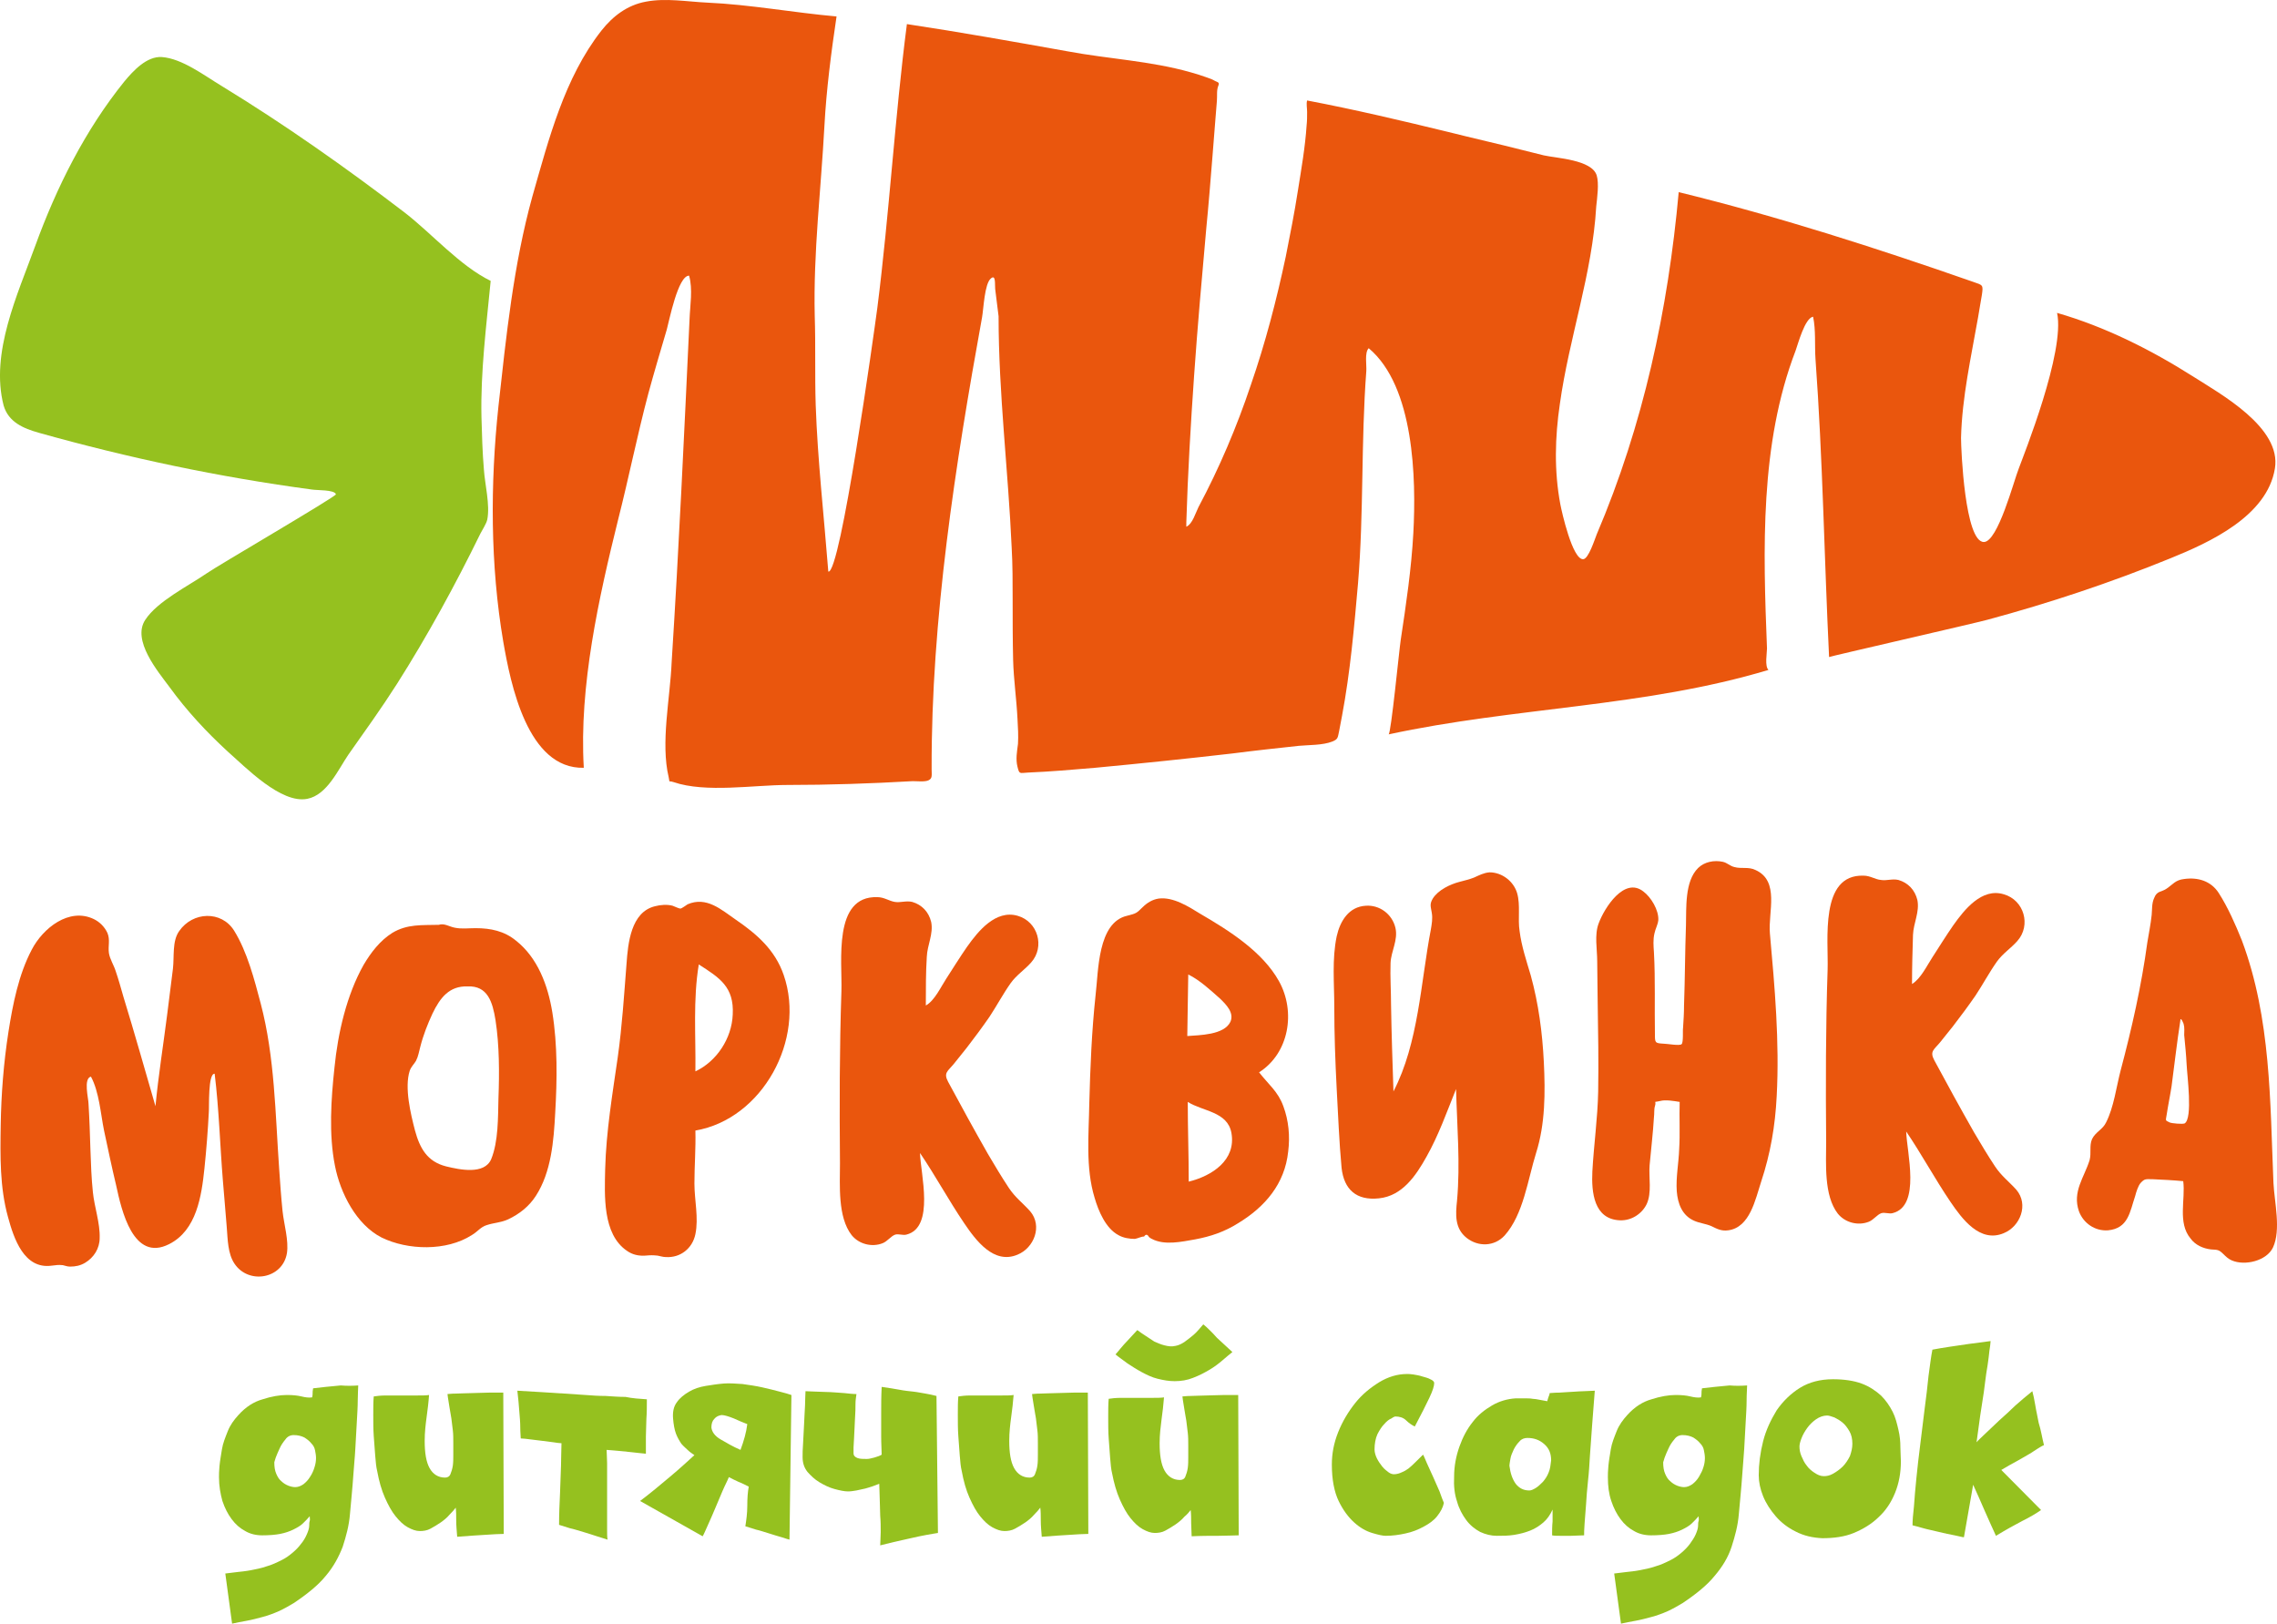 <svg width="115" height="82" viewBox="0 0 115 82" fill="none" xmlns="http://www.w3.org/2000/svg">
<path fill-rule="evenodd" clip-rule="evenodd" d="M84.832 55.651C84.538 55.603 84.121 55.53 83.852 55.603C83.435 55.699 83.68 55.554 83.582 55.868C83.533 56.013 83.558 56.254 83.533 56.422C83.484 57.242 83.386 58.038 83.313 58.857C83.264 59.46 83.435 60.231 83.166 60.81C82.921 61.316 82.382 61.654 81.818 61.63C80.495 61.581 80.373 60.207 80.422 59.171C80.495 57.821 80.691 56.471 80.716 55.121C80.74 53.626 80.716 52.131 80.691 50.637C80.691 49.938 80.667 49.239 80.667 48.539C80.667 47.937 80.52 47.214 80.74 46.635C81.034 45.839 82.039 44.272 82.994 45.02C83.386 45.309 83.778 45.96 83.754 46.466C83.729 46.707 83.607 46.9 83.558 47.141C83.484 47.455 83.509 47.768 83.533 48.105C83.607 49.48 83.558 50.854 83.582 52.228C83.582 52.662 83.582 52.686 84.023 52.71C84.195 52.71 84.832 52.83 84.93 52.734C85.028 52.638 84.979 52.035 85.003 51.914C85.028 51.529 85.052 51.167 85.052 50.781C85.101 49.431 85.101 48.081 85.15 46.731C85.175 45.864 85.077 44.513 85.763 43.838C86.081 43.525 86.571 43.429 87.012 43.525C87.233 43.573 87.38 43.742 87.6 43.79C87.943 43.887 88.311 43.766 88.654 43.935C89.903 44.489 89.291 46.08 89.389 47.141C89.634 49.865 89.879 52.614 89.732 55.362C89.658 56.856 89.413 58.279 88.948 59.677C88.654 60.569 88.384 61.991 87.282 62.136C86.939 62.184 86.718 62.063 86.424 61.919C86.13 61.798 85.836 61.774 85.567 61.654C84.954 61.389 84.734 60.786 84.685 60.159C84.636 59.46 84.783 58.737 84.807 58.038C84.856 57.242 84.807 56.447 84.832 55.651Z" fill="#EA560D"/>
<path fill-rule="evenodd" clip-rule="evenodd" d="M73.538 55C73.072 56.157 72.656 57.339 72.043 58.423C71.504 59.388 70.818 60.4 69.642 60.521C68.515 60.641 67.878 60.087 67.756 58.978C67.633 57.652 67.584 56.326 67.51 55C67.437 53.602 67.388 52.204 67.388 50.83C67.388 49.673 67.266 48.443 67.51 47.286C67.682 46.515 68.123 45.791 68.981 45.743C69.667 45.695 70.304 46.153 70.475 46.852C70.622 47.479 70.255 48.033 70.23 48.636C70.206 49.335 70.255 50.058 70.255 50.758C70.279 52.204 70.328 53.674 70.377 55.121C71.651 52.662 71.749 49.624 72.264 46.949C72.313 46.659 72.362 46.394 72.313 46.105C72.264 45.791 72.19 45.671 72.362 45.382C72.631 44.948 73.244 44.658 73.709 44.538C73.979 44.465 74.199 44.417 74.444 44.321C74.714 44.2 74.934 44.08 75.228 44.056C75.865 44.056 76.453 44.514 76.625 45.116C76.796 45.719 76.649 46.394 76.747 47.021C76.845 47.792 77.09 48.516 77.311 49.263C77.703 50.685 77.899 52.156 77.972 53.65C78.046 55.169 78.046 56.76 77.58 58.231C77.164 59.557 76.943 61.34 75.988 62.401C75.473 62.956 74.665 62.98 74.077 62.522C73.464 62.04 73.513 61.34 73.587 60.641C73.758 58.761 73.587 56.881 73.538 55Z" fill="#EA560D"/>
<path fill-rule="evenodd" clip-rule="evenodd" d="M96.567 49.696C97.008 49.431 97.326 48.756 97.596 48.346C97.939 47.816 98.282 47.261 98.65 46.731C99.213 45.935 100.095 44.827 101.198 45.164C102.227 45.453 102.594 46.731 101.884 47.526C101.565 47.888 101.149 48.153 100.855 48.563C100.463 49.118 100.144 49.72 99.776 50.275C99.409 50.805 99.017 51.335 98.625 51.842C98.404 52.107 98.209 52.372 97.988 52.637C97.669 53.023 97.449 53.095 97.694 53.553C98.356 54.783 99.017 55.988 99.703 57.194C100.046 57.772 100.389 58.351 100.757 58.905C101.075 59.387 101.467 59.676 101.835 60.086C102.472 60.834 102.031 61.943 101.198 62.28C99.997 62.786 99.091 61.557 98.502 60.689C97.719 59.532 97.057 58.302 96.273 57.145C96.297 58.182 97.032 60.906 95.587 61.268C95.415 61.316 95.195 61.219 95.023 61.268C94.803 61.34 94.631 61.605 94.386 61.702C93.847 61.919 93.186 61.75 92.818 61.292C92.108 60.376 92.23 58.76 92.23 57.676C92.206 54.783 92.206 51.89 92.304 48.973C92.353 47.478 91.887 44.151 94.117 44.224C94.46 44.224 94.705 44.417 94.999 44.441C95.293 44.489 95.562 44.368 95.881 44.441C96.371 44.585 96.714 44.947 96.837 45.453C96.959 46.056 96.641 46.61 96.616 47.213C96.591 48.009 96.567 48.852 96.567 49.696Z" fill="#EA560D"/>
<path fill-rule="evenodd" clip-rule="evenodd" d="M110.264 59.653C109.749 59.604 109.259 59.58 108.745 59.556C108.377 59.556 108.328 59.508 108.108 59.749C107.985 59.894 107.887 60.207 107.838 60.4C107.569 61.195 107.495 62.039 106.466 62.136C105.805 62.184 105.217 61.774 104.996 61.171C104.653 60.183 105.266 59.46 105.535 58.592C105.633 58.23 105.511 57.869 105.658 57.531C105.829 57.169 106.197 57.049 106.368 56.687C106.76 55.916 106.883 54.903 107.103 54.06C107.667 51.938 108.157 49.769 108.451 47.599C108.524 47.141 108.622 46.683 108.671 46.201C108.696 45.936 108.671 45.622 108.794 45.357C108.941 44.971 109.161 45.068 109.431 44.875C109.749 44.658 109.872 44.441 110.313 44.393C110.999 44.296 111.66 44.489 112.052 45.092C112.518 45.815 112.91 46.707 113.228 47.502C114.698 51.432 114.649 55.627 114.821 59.749C114.87 60.713 115.213 62.111 114.796 63.004C114.478 63.678 113.375 63.944 112.714 63.654C112.542 63.582 112.42 63.462 112.297 63.341C112.052 63.1 112.003 63.124 111.66 63.1C111.268 63.052 110.876 62.883 110.631 62.545C109.97 61.75 110.386 60.569 110.264 59.653ZM110.117 51.553C109.945 52.661 109.823 53.746 109.676 54.855C109.602 55.337 109.504 55.795 109.431 56.278C109.382 56.615 109.333 56.567 109.578 56.687C109.676 56.736 110.239 56.784 110.337 56.736C110.754 56.47 110.46 54.325 110.435 53.746C110.411 53.264 110.362 52.782 110.313 52.276C110.313 52.131 110.337 51.89 110.288 51.745C110.313 51.745 110.117 51.287 110.117 51.553Z" fill="#EA560D"/>
<path fill-rule="evenodd" clip-rule="evenodd" d="M46.759 50.781C47.2 50.54 47.519 49.841 47.788 49.431C48.131 48.901 48.474 48.346 48.842 47.816C49.405 47.02 50.287 45.936 51.39 46.249C52.419 46.538 52.786 47.816 52.076 48.611C51.758 48.973 51.341 49.238 51.047 49.648C50.655 50.203 50.336 50.805 49.969 51.36C49.601 51.89 49.209 52.42 48.817 52.927C48.597 53.192 48.401 53.457 48.18 53.722C47.862 54.108 47.641 54.18 47.886 54.638C48.548 55.868 49.209 57.073 49.895 58.278C50.238 58.857 50.581 59.436 50.949 59.99C51.267 60.472 51.659 60.761 52.027 61.171C52.664 61.919 52.223 63.028 51.39 63.365C50.189 63.871 49.283 62.642 48.695 61.774C47.911 60.617 47.249 59.387 46.465 58.23C46.49 59.267 47.225 61.991 45.779 62.352C45.608 62.401 45.387 62.304 45.216 62.352C44.995 62.425 44.824 62.69 44.579 62.786C44.04 63.003 43.378 62.835 43.011 62.377C42.3 61.461 42.423 59.845 42.423 58.761C42.398 55.868 42.398 52.975 42.496 50.058C42.545 48.563 42.055 45.236 44.309 45.309C44.652 45.309 44.897 45.502 45.191 45.55C45.485 45.598 45.755 45.477 46.073 45.55C46.563 45.694 46.906 46.056 47.029 46.562C47.151 47.165 46.833 47.719 46.808 48.322C46.759 49.094 46.759 49.937 46.759 50.781Z" fill="#EA560D"/>
<path fill-rule="evenodd" clip-rule="evenodd" d="M35.121 57.097C35.145 57.989 35.072 58.881 35.072 59.773C35.072 60.617 35.292 61.509 35.121 62.328C34.974 63.052 34.361 63.534 33.626 63.486C33.479 63.486 33.357 63.437 33.21 63.413C32.965 63.389 32.867 63.389 32.597 63.413C32.254 63.437 31.936 63.365 31.666 63.172C30.417 62.328 30.539 60.352 30.564 59.05C30.613 57.145 30.931 55.265 31.201 53.385C31.421 51.818 31.519 50.251 31.642 48.684C31.715 47.647 31.862 46.056 33.087 45.767C33.357 45.694 33.7 45.67 33.969 45.743C34.043 45.767 34.288 45.887 34.361 45.887C34.435 45.887 34.68 45.694 34.729 45.67C35.684 45.261 36.419 45.935 37.154 46.442C38.208 47.165 39.139 47.961 39.58 49.238C40.707 52.493 38.502 56.519 35.121 57.097ZM37.007 51.239C37.081 49.841 36.346 49.383 35.292 48.708C34.998 50.492 35.145 52.324 35.121 54.108C36.199 53.602 36.958 52.444 37.007 51.239Z" fill="#EA560D"/>
<path fill-rule="evenodd" clip-rule="evenodd" d="M63.59 54.156C64.055 54.759 64.546 55.12 64.815 55.868C65.085 56.591 65.158 57.386 65.06 58.158C64.888 59.797 63.884 60.954 62.536 61.774C61.85 62.208 61.14 62.449 60.356 62.594C59.67 62.714 58.812 62.907 58.175 62.569C58.126 62.545 58.077 62.521 58.028 62.473C57.955 62.328 57.857 62.328 57.783 62.449C57.636 62.449 57.465 62.545 57.318 62.569C57.048 62.569 56.73 62.521 56.485 62.377C55.848 62.039 55.48 61.171 55.284 60.496C54.819 58.978 54.99 57.29 55.015 55.723C55.064 53.891 55.137 52.083 55.333 50.251C55.48 49.045 55.431 46.587 56.926 46.249C57.391 46.129 57.391 46.128 57.71 45.815C57.93 45.598 58.2 45.429 58.518 45.381C59.253 45.285 60.037 45.791 60.625 46.153C62.071 46.996 63.761 48.057 64.594 49.552C65.452 51.094 65.109 53.192 63.59 54.156ZM59.964 52.324C60.576 52.276 61.826 52.276 62.144 51.601C62.34 51.143 61.924 50.733 61.63 50.444C61.14 50.01 60.601 49.504 60.013 49.214C59.988 50.251 59.988 51.287 59.964 52.324ZM60.037 59.677C61.213 59.387 62.438 58.592 62.193 57.218C61.997 56.133 60.748 56.133 59.988 55.651C59.988 56.977 60.037 58.327 60.037 59.677Z" fill="#EA560D"/>
<path fill-rule="evenodd" clip-rule="evenodd" d="M10.841 54.228C10.498 54.204 10.571 55.916 10.547 56.157C10.498 57.097 10.424 58.062 10.326 59.002C10.179 60.4 9.934 62.136 8.538 62.835C6.725 63.751 6.137 61.123 5.867 59.87C5.647 58.953 5.451 58.013 5.255 57.097C5.083 56.254 5.01 55.145 4.593 54.373C4.201 54.47 4.471 55.482 4.471 55.747C4.52 56.543 4.544 57.314 4.569 58.11C4.593 58.809 4.618 59.508 4.691 60.207C4.765 60.954 5.059 61.774 5.034 62.521C5.034 63.052 4.74 63.51 4.299 63.775C4.054 63.92 3.809 63.968 3.54 63.968C3.393 63.968 3.295 63.92 3.172 63.895C2.903 63.871 2.878 63.895 2.609 63.92C1.212 64.112 0.697 62.545 0.403 61.461C-0.013 59.966 0.011 58.375 0.036 56.832C0.06 55.265 0.183 53.674 0.428 52.107C0.648 50.709 0.942 49.214 1.604 47.961C2.167 46.876 3.491 45.815 4.74 46.418C5.034 46.562 5.279 46.803 5.426 47.117C5.573 47.478 5.451 47.768 5.5 48.129C5.549 48.443 5.745 48.732 5.843 49.045C5.99 49.479 6.112 49.913 6.235 50.347C6.798 52.179 7.313 54.012 7.852 55.868C7.999 54.325 8.244 52.806 8.44 51.263C8.538 50.492 8.636 49.696 8.734 48.925C8.807 48.322 8.685 47.527 9.052 47.02C9.738 46.032 11.184 45.984 11.821 46.996C12.482 48.057 12.85 49.479 13.168 50.685C13.879 53.385 13.903 56.254 14.099 59.026C14.148 59.749 14.197 60.448 14.271 61.171C14.344 61.846 14.589 62.642 14.491 63.293C14.271 64.595 12.556 64.884 11.845 63.823C11.502 63.317 11.502 62.594 11.453 61.991C11.38 61.196 11.331 60.4 11.257 59.629C11.11 57.821 11.061 56.013 10.841 54.228Z" fill="#EA560D"/>
<path fill-rule="evenodd" clip-rule="evenodd" d="M22.161 46.707C22.43 46.611 22.7 46.804 22.969 46.852C23.312 46.924 23.655 46.876 24.023 46.876C24.782 46.876 25.468 47.021 26.056 47.503C27.159 48.371 27.673 49.769 27.894 51.119C28.163 52.782 28.139 54.518 28.041 56.206C27.967 57.604 27.845 59.195 27.061 60.4C26.718 60.931 26.228 61.316 25.664 61.581C25.297 61.75 24.954 61.75 24.586 61.871C24.268 61.967 24.121 62.208 23.827 62.377C22.553 63.197 20.593 63.148 19.27 62.498C17.995 61.847 17.187 60.255 16.918 58.881C16.599 57.29 16.721 55.506 16.893 53.915C17.064 52.18 17.506 50.251 18.363 48.732C18.731 48.105 19.196 47.503 19.809 47.117C20.568 46.659 21.303 46.731 22.161 46.707ZM21.842 51.191C21.597 51.722 21.377 52.276 21.23 52.855C21.156 53.12 21.132 53.337 21.009 53.578C20.911 53.747 20.764 53.867 20.691 54.084C20.421 54.928 20.74 56.254 20.96 57.097C21.205 57.989 21.573 58.664 22.528 58.906C23.214 59.074 24.464 59.34 24.807 58.544C25.174 57.652 25.15 56.422 25.174 55.482C25.223 54.181 25.223 52.806 25.027 51.529C24.88 50.613 24.635 49.769 23.606 49.817C22.7 49.793 22.234 50.372 21.842 51.191Z" fill="#EA560D"/>
<path fill-rule="evenodd" clip-rule="evenodd" d="M24.782 14.187C24.561 16.477 24.267 18.767 24.316 21.057C24.341 21.949 24.365 22.841 24.439 23.709C24.488 24.457 24.757 25.493 24.61 26.241C24.561 26.457 24.365 26.747 24.267 26.94C22.993 29.543 21.597 32.099 20.053 34.533C19.269 35.763 18.436 36.92 17.603 38.101C17.089 38.849 16.525 40.15 15.521 40.343C14.198 40.608 12.409 38.752 11.503 37.957C10.425 36.968 9.42 35.883 8.563 34.702C7.974 33.907 6.651 32.34 7.337 31.303C7.95 30.363 9.518 29.591 10.425 28.965C10.89 28.627 17.015 25.059 16.966 24.963C16.893 24.722 15.986 24.77 15.741 24.722C11.062 24.095 6.504 23.131 1.947 21.853C1.188 21.636 0.428 21.323 0.183 20.479C-0.503 17.827 0.894 14.862 1.776 12.427C2.854 9.462 4.299 6.569 6.284 4.11C6.725 3.58 7.411 2.832 8.171 2.881C9.2 2.953 10.326 3.821 11.209 4.351C14.369 6.28 17.481 8.474 20.445 10.74C21.842 11.824 23.214 13.415 24.782 14.187Z" fill="#95C11F"/>
<path fill-rule="evenodd" clip-rule="evenodd" d="M45.803 1.217C48.522 1.627 51.217 2.109 53.912 2.591C55.97 2.977 58.102 3.073 60.136 3.652C60.405 3.724 60.699 3.821 60.968 3.917C61.115 3.965 61.238 4.013 61.361 4.086C61.508 4.158 61.605 4.158 61.532 4.327C61.434 4.568 61.483 4.833 61.459 5.098C61.434 5.412 61.41 5.725 61.385 6.014C61.336 6.641 61.287 7.244 61.238 7.871C61.14 9.1 61.042 10.33 60.919 11.583C60.699 14.042 60.478 16.525 60.307 18.984C60.136 21.443 59.989 23.926 59.915 26.385C59.915 26.409 59.915 26.602 59.915 26.602C60.233 26.457 60.38 25.903 60.528 25.613C61.581 23.637 62.463 21.564 63.173 19.442C63.908 17.321 64.472 15.151 64.938 12.957C65.158 11.848 65.379 10.739 65.55 9.63C65.722 8.546 65.918 7.437 65.991 6.328C66.016 6.111 66.016 5.87 66.016 5.653C66.016 5.46 65.967 5.243 66.016 5.074C68.417 5.532 70.769 6.087 73.145 6.665C73.439 6.738 73.733 6.81 74.027 6.882C75.35 7.196 76.649 7.509 77.972 7.847C78.609 7.991 80.397 8.063 80.642 8.859C80.765 9.269 80.667 9.968 80.618 10.426C80.422 13.825 79.246 17.055 78.78 20.406C78.535 22.07 78.486 23.781 78.805 25.469C78.878 25.855 79.417 28.265 79.956 28.241C80.226 28.241 80.544 27.229 80.642 26.988C82.994 21.467 84.244 15.657 84.783 9.703C89.805 10.932 94.754 12.523 99.655 14.235C100.145 14.404 100.169 14.38 100.096 14.886C100.022 15.271 99.973 15.657 99.9 16.043C99.557 17.996 99.091 20.069 99.042 22.118C99.042 22.721 99.238 27.373 100.194 27.373C100.904 27.373 101.713 24.264 101.958 23.661C102.203 22.986 104.31 17.755 103.893 15.802C106.319 16.501 108.622 17.658 110.753 19.008C112.15 19.9 115.237 21.588 114.894 23.661C114.502 26.072 111.586 27.398 109.626 28.193C106.613 29.422 103.501 30.459 100.365 31.303C99.753 31.472 92.378 33.159 92.378 33.183C92.133 28.169 92.059 23.155 91.692 18.14C91.643 17.441 91.716 16.67 91.57 15.995C91.153 16.067 90.81 17.369 90.688 17.706C88.874 22.431 89.046 27.759 89.242 32.749C89.242 32.99 89.12 33.641 89.316 33.834C83.068 35.714 76.477 35.714 70.132 37.089C70.254 37.064 70.671 32.773 70.744 32.315C71.014 30.531 71.283 28.723 71.381 26.915C71.528 24.191 71.43 19.514 69.127 17.586C68.907 17.803 69.029 18.454 69.005 18.743C68.735 22.311 68.882 25.903 68.588 29.447C68.392 31.689 68.196 33.931 67.78 36.148C67.731 36.413 67.682 36.655 67.633 36.92C67.559 37.257 67.584 37.33 67.29 37.45C66.8 37.643 66.114 37.619 65.599 37.667C64.472 37.788 63.37 37.908 62.242 38.053C59.94 38.318 57.612 38.559 55.309 38.776C54.182 38.873 53.055 38.969 51.928 39.017C51.487 39.041 51.487 39.114 51.389 38.728C51.291 38.342 51.364 37.956 51.413 37.571C51.438 37.161 51.413 36.727 51.389 36.317C51.34 35.305 51.193 34.316 51.168 33.328C51.144 32.315 51.144 31.303 51.144 30.29C51.144 29.422 51.144 28.53 51.095 27.663C50.923 23.781 50.433 19.876 50.433 15.971C50.384 15.513 50.311 15.055 50.262 14.597C50.237 14.404 50.311 13.825 50.041 14.066C49.723 14.331 49.674 15.609 49.6 16.019C48.253 23.444 47.028 31.279 47.052 38.848C47.052 39.138 47.101 39.306 46.905 39.403C46.734 39.499 46.293 39.451 46.097 39.451C43.99 39.572 41.858 39.644 39.751 39.644C38.085 39.644 35.635 40.054 34.018 39.499C33.724 39.403 33.846 39.572 33.773 39.258C33.356 37.523 33.846 35.256 33.92 33.472C34.288 27.687 34.557 21.877 34.827 16.091C34.851 15.44 34.998 14.597 34.802 13.921C34.239 13.921 33.797 16.212 33.675 16.646C33.356 17.73 33.038 18.791 32.744 19.876C32.181 21.997 31.764 24.095 31.225 26.216C30.245 30.17 29.24 34.654 29.485 38.776C26.643 38.848 25.786 34.533 25.418 32.412C24.757 28.53 24.757 24.432 25.173 20.527C25.565 16.983 25.933 13.367 26.888 9.92C27.721 7.003 28.505 3.941 30.367 1.555C30.956 0.807 31.691 0.253 32.621 0.084C33.626 -0.109 34.704 0.084 35.709 0.132C37.889 0.229 40.07 0.638 42.25 0.831C41.981 2.639 41.736 4.52 41.638 6.352C41.466 9.558 41.074 12.74 41.148 15.947C41.197 17.441 41.148 18.936 41.197 20.455C41.295 23.251 41.613 26.047 41.834 28.868C42.446 29.013 44.137 16.838 44.308 15.561C44.921 10.739 45.19 5.942 45.803 1.217Z" fill="#EA560D"/>
<path d="M18.092 69.97C18.092 70.139 18.068 70.38 18.068 70.718C18.068 71.055 18.043 71.417 18.019 71.851C17.994 72.26 17.97 72.718 17.945 73.177C17.921 73.635 17.872 74.068 17.847 74.478C17.798 75.201 17.725 75.876 17.676 76.455C17.627 77.058 17.48 77.588 17.308 78.118C17.112 78.625 16.843 79.131 16.451 79.589C16.083 80.047 15.52 80.505 14.834 80.963C14.589 81.108 14.344 81.252 14.074 81.373C13.805 81.493 13.535 81.59 13.266 81.662C12.996 81.734 12.727 81.807 12.457 81.855C12.188 81.903 11.943 81.951 11.722 82L11.379 79.468C11.551 79.444 11.747 79.42 11.967 79.396C12.188 79.372 12.433 79.348 12.678 79.3C12.923 79.251 13.192 79.203 13.462 79.107C13.731 79.034 13.976 78.914 14.221 78.793C14.417 78.697 14.589 78.576 14.76 78.432C14.932 78.287 15.079 78.142 15.201 77.974C15.324 77.829 15.422 77.66 15.495 77.492C15.569 77.323 15.618 77.178 15.618 77.034C15.618 76.961 15.618 76.889 15.642 76.817C15.667 76.744 15.642 76.672 15.642 76.576C15.544 76.696 15.422 76.817 15.299 76.937C15.177 77.058 15.005 77.154 14.809 77.251C14.613 77.347 14.393 77.419 14.148 77.468C13.903 77.516 13.584 77.54 13.241 77.54C12.923 77.54 12.629 77.468 12.384 77.323C12.114 77.178 11.894 76.985 11.698 76.72C11.502 76.455 11.355 76.166 11.232 75.804C11.134 75.442 11.06 75.057 11.06 74.599C11.06 74.478 11.06 74.309 11.085 74.044C11.11 73.779 11.159 73.514 11.208 73.201C11.257 72.887 11.379 72.598 11.502 72.284C11.624 71.971 11.82 71.706 12.041 71.465C12.408 71.055 12.825 70.79 13.266 70.669C13.707 70.525 14.123 70.452 14.491 70.452C14.785 70.452 15.03 70.477 15.226 70.525C15.422 70.573 15.593 70.597 15.765 70.573C15.789 70.477 15.789 70.404 15.789 70.356C15.789 70.308 15.789 70.235 15.814 70.115C15.985 70.091 16.206 70.067 16.451 70.043C16.72 70.018 16.965 69.994 17.21 69.97C17.504 69.994 17.774 69.994 18.092 69.97ZM15.961 73.635C15.961 73.514 15.936 73.369 15.912 73.249C15.887 73.104 15.814 72.984 15.716 72.887C15.618 72.767 15.52 72.694 15.373 72.598C15.226 72.526 15.054 72.477 14.834 72.477C14.662 72.477 14.515 72.55 14.417 72.694C14.295 72.839 14.197 72.984 14.123 73.152C14.05 73.321 13.976 73.466 13.927 73.61C13.878 73.755 13.854 73.852 13.854 73.852C13.854 74.068 13.878 74.261 13.952 74.43C14.025 74.599 14.099 74.719 14.221 74.816C14.319 74.912 14.442 74.984 14.564 75.033C14.687 75.081 14.809 75.105 14.907 75.105C15.054 75.105 15.177 75.057 15.324 74.96C15.446 74.864 15.569 74.743 15.667 74.575C15.765 74.43 15.838 74.261 15.887 74.093C15.936 73.948 15.961 73.779 15.961 73.635Z" fill="#95C11F"/>
<path d="M25.442 77.468C25.197 77.468 24.879 77.492 24.487 77.516C24.095 77.541 23.654 77.565 23.09 77.613C23.066 77.299 23.041 77.034 23.041 76.793C23.041 76.552 23.041 76.335 23.017 76.142C22.943 76.239 22.845 76.359 22.698 76.504C22.576 76.649 22.429 76.769 22.257 76.89C22.086 77.01 21.914 77.107 21.743 77.203C21.571 77.299 21.375 77.324 21.204 77.324C21.008 77.324 20.812 77.251 20.591 77.131C20.371 77.01 20.175 76.817 19.979 76.576C19.783 76.335 19.611 76.022 19.44 75.636C19.268 75.25 19.146 74.817 19.048 74.286C18.999 74.093 18.974 73.828 18.95 73.515C18.925 73.201 18.901 72.864 18.876 72.526C18.852 72.189 18.852 71.827 18.852 71.466C18.852 71.104 18.852 70.791 18.876 70.525C19.023 70.501 19.244 70.477 19.489 70.477C19.758 70.477 20.003 70.477 20.273 70.477H21.057C21.302 70.477 21.522 70.477 21.669 70.453C21.645 70.815 21.596 71.2 21.547 71.562C21.498 71.924 21.449 72.333 21.449 72.767C21.449 73.37 21.522 73.828 21.694 74.141C21.865 74.455 22.135 74.624 22.478 74.624C22.6 74.624 22.698 74.575 22.747 74.455C22.796 74.334 22.845 74.19 22.87 74.021C22.894 73.852 22.894 73.659 22.894 73.466V72.888C22.894 72.647 22.894 72.43 22.87 72.237C22.845 72.044 22.821 71.827 22.796 71.634C22.772 71.441 22.723 71.249 22.698 71.056C22.674 70.863 22.625 70.646 22.6 70.405C22.649 70.405 22.796 70.381 23.017 70.381C23.237 70.381 23.507 70.357 23.801 70.357C24.095 70.357 24.389 70.332 24.707 70.332C25.001 70.332 25.246 70.332 25.418 70.332L25.442 77.468Z" fill="#95C11F"/>
<path d="M32.67 70.67C32.67 71.007 32.67 71.345 32.646 71.658C32.646 71.947 32.621 72.237 32.621 72.55C32.621 72.864 32.621 73.153 32.621 73.418C32.45 73.394 32.303 73.394 32.156 73.37C32.009 73.346 31.862 73.346 31.715 73.322C31.568 73.297 31.396 73.297 31.225 73.273C31.053 73.249 30.858 73.249 30.637 73.225C30.637 73.418 30.662 73.635 30.662 73.9V74.744C30.662 75.033 30.662 75.323 30.662 75.636C30.662 75.949 30.662 76.239 30.662 76.504C30.662 76.793 30.662 77.034 30.662 77.251C30.662 77.468 30.662 77.637 30.686 77.757C30.539 77.709 30.367 77.661 30.147 77.588C29.927 77.516 29.706 77.444 29.461 77.372C29.216 77.299 28.995 77.227 28.775 77.179C28.554 77.106 28.383 77.058 28.236 77.01C28.236 76.456 28.26 75.925 28.285 75.395C28.309 74.937 28.309 74.503 28.334 74.021C28.334 73.563 28.358 73.177 28.358 72.888C28.26 72.888 28.113 72.864 27.942 72.839C27.77 72.815 27.574 72.791 27.378 72.767C27.182 72.743 26.986 72.719 26.79 72.695C26.594 72.671 26.423 72.647 26.3 72.647C26.3 72.526 26.276 72.357 26.276 72.092C26.276 71.827 26.251 71.562 26.227 71.272C26.202 70.959 26.178 70.622 26.129 70.236C26.545 70.26 26.962 70.284 27.354 70.308C27.697 70.332 28.064 70.356 28.481 70.38C28.898 70.405 29.241 70.429 29.584 70.453C29.902 70.477 30.221 70.501 30.588 70.501C30.956 70.525 31.274 70.549 31.593 70.549C31.936 70.622 32.303 70.646 32.67 70.67Z" fill="#95C11F"/>
<path d="M39.873 77.757C39.8 77.733 39.677 77.709 39.481 77.637C39.285 77.588 39.089 77.516 38.844 77.444C38.599 77.372 38.403 77.299 38.183 77.251C37.962 77.179 37.791 77.13 37.644 77.082C37.693 76.769 37.742 76.431 37.742 76.046C37.742 75.66 37.766 75.347 37.815 75.081C37.668 75.009 37.497 74.913 37.301 74.84C37.105 74.744 36.933 74.672 36.811 74.599C36.737 74.792 36.615 75.009 36.492 75.298C36.37 75.588 36.247 75.877 36.125 76.166C36.002 76.456 35.88 76.745 35.757 77.01C35.635 77.275 35.561 77.468 35.488 77.588L32.327 75.805C32.842 75.419 33.332 75.009 33.846 74.575C34.336 74.165 34.753 73.78 35.071 73.49C34.973 73.418 34.851 73.346 34.753 73.249C34.655 73.153 34.532 73.056 34.41 72.912C34.312 72.767 34.214 72.598 34.14 72.406C34.067 72.213 34.018 71.948 33.993 71.634C33.969 71.321 34.018 71.031 34.189 70.814C34.336 70.597 34.557 70.429 34.802 70.284C35.047 70.139 35.341 70.043 35.635 69.995C35.929 69.947 36.247 69.898 36.541 69.874C36.835 69.85 37.129 69.874 37.497 69.898C37.84 69.947 38.183 69.995 38.501 70.067C38.82 70.139 39.114 70.212 39.383 70.284C39.653 70.356 39.849 70.405 39.971 70.453L39.873 77.757ZM37.742 71.923C37.546 71.851 37.325 71.755 37.056 71.634C36.811 71.538 36.59 71.465 36.443 71.465C36.296 71.489 36.174 71.538 36.076 71.658C35.978 71.755 35.929 71.899 35.929 72.092C35.953 72.309 36.1 72.526 36.394 72.695C36.688 72.864 37.007 73.056 37.399 73.225C37.57 72.767 37.693 72.333 37.742 71.923Z" fill="#95C11F"/>
<path d="M47.371 77.42C47.248 77.444 47.052 77.468 46.807 77.516C46.562 77.564 46.293 77.613 45.999 77.685C45.705 77.757 45.435 77.805 45.141 77.878C44.872 77.95 44.627 77.998 44.455 78.047C44.455 77.854 44.48 77.637 44.48 77.372C44.48 77.106 44.48 76.841 44.455 76.552C44.455 76.263 44.431 75.973 44.431 75.708C44.431 75.419 44.406 75.178 44.406 74.937C44.333 74.961 44.21 75.009 44.088 75.057C43.965 75.106 43.843 75.13 43.696 75.178C43.549 75.202 43.402 75.25 43.255 75.274C43.108 75.298 42.961 75.322 42.838 75.322C42.642 75.322 42.422 75.274 42.152 75.202C41.883 75.13 41.638 75.009 41.393 74.864C41.148 74.72 40.952 74.527 40.78 74.334C40.609 74.117 40.535 73.876 40.535 73.587C40.535 73.418 40.535 73.201 40.56 72.888C40.584 72.574 40.584 72.285 40.609 71.947C40.633 71.61 40.633 71.296 40.658 70.983C40.658 70.67 40.682 70.429 40.682 70.26C40.854 70.26 41.05 70.284 41.27 70.284C41.491 70.284 41.711 70.308 41.956 70.308C42.201 70.332 42.422 70.332 42.642 70.356C42.863 70.38 43.083 70.405 43.255 70.405C43.23 70.573 43.206 70.742 43.206 70.911C43.206 71.08 43.206 71.321 43.181 71.658C43.181 71.827 43.157 71.996 43.157 72.164C43.157 72.333 43.132 72.502 43.132 72.671C43.132 72.815 43.108 72.96 43.108 73.105C43.108 73.225 43.108 73.322 43.108 73.394C43.108 73.514 43.181 73.587 43.304 73.635C43.426 73.683 43.598 73.683 43.769 73.683C43.867 73.683 43.99 73.659 44.161 73.611C44.333 73.563 44.455 73.514 44.529 73.466C44.529 73.249 44.504 72.936 44.504 72.55V71.417C44.504 70.983 44.504 70.525 44.529 70.043C44.872 70.091 45.166 70.139 45.435 70.188C45.68 70.236 45.925 70.26 46.146 70.284C46.366 70.308 46.562 70.356 46.734 70.38C46.905 70.405 47.101 70.453 47.297 70.501L47.371 77.42Z" fill="#95C11F"/>
<path d="M54.966 77.468C54.721 77.468 54.402 77.492 54.01 77.516C53.618 77.541 53.177 77.565 52.614 77.613C52.589 77.299 52.565 77.034 52.565 76.793C52.565 76.552 52.565 76.335 52.54 76.142C52.467 76.239 52.369 76.359 52.222 76.504C52.099 76.649 51.952 76.769 51.781 76.89C51.609 77.01 51.438 77.107 51.266 77.203C51.094 77.299 50.898 77.324 50.727 77.324C50.531 77.324 50.335 77.251 50.114 77.131C49.894 77.01 49.698 76.817 49.502 76.576C49.306 76.335 49.135 76.022 48.963 75.636C48.791 75.25 48.669 74.817 48.571 74.286C48.522 74.093 48.498 73.828 48.473 73.515C48.449 73.201 48.424 72.864 48.4 72.526C48.375 72.189 48.375 71.827 48.375 71.466C48.375 71.104 48.375 70.791 48.4 70.525C48.547 70.501 48.767 70.477 49.012 70.477C49.282 70.477 49.526 70.477 49.796 70.477H50.58C50.825 70.477 51.045 70.477 51.193 70.453C51.168 70.815 51.119 71.2 51.07 71.562C51.021 71.924 50.972 72.333 50.972 72.767C50.972 73.37 51.045 73.828 51.217 74.141C51.389 74.455 51.658 74.624 52.001 74.624C52.124 74.624 52.222 74.575 52.271 74.455C52.32 74.334 52.369 74.19 52.393 74.021C52.418 73.852 52.418 73.659 52.418 73.466V72.888C52.418 72.647 52.418 72.43 52.393 72.237C52.369 72.044 52.344 71.827 52.32 71.634C52.295 71.441 52.246 71.249 52.222 71.056C52.197 70.863 52.148 70.646 52.124 70.405C52.173 70.405 52.32 70.381 52.54 70.381C52.761 70.381 53.03 70.357 53.324 70.357C53.618 70.357 53.912 70.332 54.231 70.332C54.525 70.332 54.77 70.332 54.941 70.332L54.966 77.468Z" fill="#95C11F"/>
<path d="M62.561 77.54C62.316 77.54 61.973 77.564 61.532 77.564C61.115 77.564 60.65 77.564 60.184 77.588C60.184 77.371 60.16 77.13 60.16 76.913C60.16 76.696 60.16 76.455 60.135 76.263C60.062 76.359 59.964 76.479 59.817 76.6C59.694 76.745 59.547 76.865 59.376 76.986C59.204 77.106 59.033 77.203 58.861 77.299C58.69 77.395 58.494 77.42 58.322 77.42C58.126 77.42 57.93 77.347 57.71 77.227C57.489 77.106 57.293 76.913 57.097 76.672C56.901 76.431 56.73 76.118 56.558 75.732C56.387 75.346 56.264 74.912 56.166 74.406C56.117 74.213 56.093 73.948 56.068 73.635C56.044 73.321 56.019 72.984 55.995 72.646C55.97 72.309 55.97 71.947 55.97 71.586C55.97 71.224 55.97 70.911 55.995 70.645C56.142 70.621 56.362 70.597 56.607 70.597C56.877 70.597 57.122 70.597 57.391 70.597H58.175C58.42 70.597 58.641 70.597 58.788 70.573C58.763 70.935 58.714 71.32 58.665 71.682C58.616 72.068 58.567 72.454 58.567 72.888C58.567 73.49 58.641 73.948 58.812 74.262C58.984 74.575 59.253 74.744 59.596 74.744C59.719 74.744 59.817 74.695 59.866 74.575C59.915 74.454 59.964 74.31 59.988 74.141C60.013 73.972 60.013 73.779 60.013 73.587V73.008C60.013 72.767 60.013 72.55 59.988 72.357C59.964 72.164 59.939 71.947 59.915 71.754C59.89 71.562 59.841 71.369 59.817 71.176C59.792 70.983 59.743 70.766 59.719 70.525C59.768 70.525 59.915 70.501 60.135 70.501C60.356 70.501 60.625 70.477 60.919 70.477C61.213 70.477 61.507 70.453 61.826 70.453C62.12 70.453 62.365 70.453 62.536 70.453L62.561 77.54ZM62.242 68.283C62.12 68.379 61.948 68.524 61.752 68.693C61.556 68.862 61.336 69.03 61.091 69.175C60.846 69.32 60.576 69.464 60.258 69.585C59.964 69.705 59.645 69.754 59.327 69.754C59.033 69.754 58.763 69.705 58.469 69.633C58.175 69.561 57.93 69.44 57.661 69.296C57.391 69.151 57.171 69.006 56.95 68.862C56.73 68.693 56.509 68.548 56.338 68.403C56.387 68.355 56.46 68.259 56.583 68.114C56.705 67.97 56.828 67.825 56.95 67.704C57.097 67.536 57.269 67.367 57.44 67.174C57.563 67.27 57.71 67.367 57.857 67.463C58.004 67.56 58.151 67.656 58.298 67.753C58.469 67.825 58.616 67.897 58.812 67.945C59.008 67.994 59.18 68.018 59.376 67.97C59.523 67.945 59.67 67.873 59.817 67.777C59.988 67.656 60.135 67.536 60.282 67.415C60.454 67.27 60.601 67.078 60.772 66.885C60.87 66.957 60.968 67.053 61.091 67.174C61.213 67.295 61.336 67.415 61.458 67.56L62.242 68.283Z" fill="#95C11F"/>
<path d="M72.924 75.901C72.875 76.142 72.753 76.359 72.581 76.576C72.41 76.793 72.165 76.962 71.895 77.106C71.626 77.251 71.332 77.372 70.989 77.444C70.67 77.516 70.327 77.564 69.984 77.564C69.837 77.564 69.617 77.516 69.298 77.42C68.98 77.323 68.686 77.155 68.392 76.889C68.098 76.624 67.828 76.263 67.608 75.805C67.387 75.347 67.265 74.72 67.265 73.972C67.265 73.418 67.363 72.888 67.583 72.333C67.804 71.779 68.098 71.297 68.441 70.863C68.784 70.429 69.2 70.091 69.666 69.802C70.107 69.537 70.572 69.392 71.062 69.392C71.136 69.392 71.234 69.392 71.381 69.416C71.528 69.44 71.675 69.464 71.822 69.513C71.969 69.561 72.116 69.585 72.238 69.657C72.361 69.706 72.434 69.778 72.434 69.85C72.434 69.995 72.361 70.236 72.189 70.597C72.018 70.959 71.773 71.441 71.454 72.044C71.307 71.972 71.16 71.875 71.013 71.731C70.866 71.586 70.67 71.538 70.474 71.538C70.45 71.538 70.376 71.562 70.278 71.634C70.156 71.682 70.033 71.779 69.911 71.923C69.788 72.044 69.666 72.237 69.568 72.43C69.47 72.647 69.421 72.912 69.421 73.201C69.421 73.346 69.47 73.514 69.543 73.659C69.617 73.804 69.715 73.948 69.813 74.069C69.911 74.189 70.033 74.286 70.131 74.358C70.229 74.43 70.327 74.455 70.401 74.455C70.548 74.455 70.695 74.406 70.793 74.358C70.915 74.31 71.038 74.238 71.136 74.165C71.258 74.069 71.356 73.972 71.479 73.852C71.601 73.731 71.724 73.611 71.871 73.466C71.92 73.538 71.969 73.683 72.067 73.9C72.165 74.117 72.263 74.334 72.385 74.599C72.483 74.84 72.606 75.081 72.704 75.323C72.802 75.612 72.875 75.781 72.924 75.901Z" fill="#95C11F"/>
<path d="M80.545 70.236C80.447 71.417 80.373 72.502 80.3 73.514C80.275 73.948 80.251 74.358 80.202 74.792C80.153 75.226 80.128 75.612 80.104 75.973C80.079 76.335 80.055 76.672 80.03 76.938C80.006 77.227 80.006 77.42 80.006 77.54C79.761 77.54 79.54 77.564 79.344 77.564C79.173 77.564 78.977 77.564 78.805 77.564C78.634 77.564 78.487 77.564 78.389 77.54C78.389 77.299 78.389 77.058 78.413 76.841C78.413 76.624 78.413 76.431 78.413 76.239C78.291 76.504 78.144 76.721 77.948 76.889C77.752 77.058 77.531 77.203 77.286 77.299C77.041 77.396 76.772 77.468 76.478 77.516C76.184 77.564 75.89 77.564 75.596 77.564C75.302 77.564 75.032 77.492 74.763 77.372C74.493 77.227 74.248 77.034 74.052 76.769C73.856 76.504 73.685 76.19 73.587 75.829C73.464 75.467 73.415 75.057 73.44 74.575C73.44 74.045 73.538 73.538 73.709 73.056C73.881 72.574 74.101 72.164 74.371 71.827C74.64 71.465 74.983 71.2 75.351 70.983C75.718 70.766 76.135 70.646 76.551 70.622C76.747 70.622 76.894 70.622 77.041 70.622C77.164 70.622 77.286 70.622 77.409 70.646C77.507 70.646 77.629 70.67 77.752 70.694C77.874 70.718 77.997 70.742 78.144 70.766C78.168 70.67 78.193 70.597 78.217 70.525C78.242 70.477 78.266 70.405 78.266 70.356C78.34 70.356 78.511 70.332 78.756 70.332C79.001 70.308 79.271 70.308 79.54 70.284C79.81 70.26 80.177 70.26 80.545 70.236ZM78.34 73.755C78.34 73.418 78.242 73.153 77.997 72.936C77.752 72.719 77.482 72.622 77.139 72.622C76.992 72.622 76.845 72.671 76.747 72.791C76.625 72.912 76.527 73.056 76.453 73.201C76.38 73.37 76.306 73.514 76.282 73.683C76.257 73.852 76.233 73.948 76.233 74.021C76.282 74.406 76.38 74.696 76.551 74.937C76.723 75.154 76.943 75.274 77.237 75.274C77.335 75.274 77.433 75.226 77.556 75.154C77.678 75.081 77.801 74.961 77.923 74.84C78.046 74.696 78.144 74.551 78.217 74.358C78.291 74.189 78.315 73.972 78.34 73.755Z" fill="#95C11F"/>
<path d="M88.238 69.97C88.238 70.139 88.213 70.38 88.213 70.718C88.213 71.055 88.189 71.417 88.164 71.851C88.14 72.26 88.115 72.718 88.091 73.177C88.066 73.635 88.017 74.068 87.993 74.478C87.944 75.201 87.87 75.876 87.821 76.455C87.772 77.058 87.625 77.588 87.454 78.118C87.282 78.649 86.988 79.131 86.596 79.589C86.229 80.047 85.665 80.505 84.979 80.963C84.734 81.108 84.489 81.252 84.22 81.373C83.95 81.493 83.681 81.59 83.411 81.662C83.142 81.734 82.872 81.807 82.603 81.855C82.333 81.903 82.088 81.951 81.868 82L81.525 79.468C81.696 79.444 81.892 79.42 82.113 79.396C82.333 79.372 82.578 79.348 82.823 79.3C83.068 79.251 83.338 79.203 83.607 79.107C83.877 79.034 84.122 78.914 84.367 78.793C84.563 78.697 84.734 78.576 84.906 78.432C85.077 78.287 85.224 78.142 85.347 77.974C85.469 77.805 85.567 77.66 85.641 77.492C85.714 77.323 85.763 77.178 85.763 77.034C85.763 76.961 85.763 76.889 85.788 76.817C85.812 76.744 85.788 76.672 85.788 76.576C85.69 76.696 85.567 76.817 85.445 76.937C85.322 77.058 85.151 77.154 84.955 77.251C84.759 77.347 84.538 77.419 84.293 77.468C84.048 77.516 83.73 77.54 83.387 77.54C83.068 77.54 82.774 77.468 82.529 77.323C82.26 77.178 82.039 76.985 81.843 76.72C81.647 76.455 81.5 76.166 81.378 75.804C81.255 75.442 81.206 75.057 81.206 74.599C81.206 74.478 81.206 74.309 81.231 74.044C81.255 73.779 81.304 73.514 81.353 73.201C81.402 72.887 81.525 72.598 81.647 72.284C81.77 71.971 81.966 71.706 82.186 71.465C82.554 71.055 82.97 70.79 83.411 70.669C83.852 70.525 84.269 70.452 84.636 70.452C84.93 70.452 85.175 70.477 85.371 70.525C85.567 70.573 85.739 70.597 85.91 70.573C85.935 70.477 85.935 70.404 85.935 70.356C85.935 70.308 85.935 70.235 85.959 70.115C86.131 70.091 86.351 70.067 86.596 70.043C86.866 70.018 87.111 69.994 87.356 69.97C87.625 69.994 87.919 69.994 88.238 69.97ZM86.106 73.635C86.106 73.514 86.082 73.369 86.057 73.249C86.033 73.104 85.959 72.984 85.861 72.887C85.763 72.767 85.665 72.694 85.518 72.598C85.371 72.526 85.2 72.477 84.979 72.477C84.808 72.477 84.661 72.55 84.563 72.694C84.44 72.839 84.342 72.984 84.269 73.152C84.195 73.321 84.122 73.466 84.073 73.61C84.024 73.755 83.999 73.852 83.999 73.852C83.999 74.068 84.024 74.261 84.097 74.43C84.171 74.599 84.244 74.719 84.367 74.816C84.465 74.912 84.587 74.984 84.71 75.033C84.832 75.081 84.955 75.105 85.053 75.105C85.2 75.105 85.322 75.057 85.469 74.96C85.592 74.864 85.714 74.743 85.812 74.575C85.91 74.406 85.984 74.261 86.033 74.093C86.082 73.948 86.106 73.779 86.106 73.635Z" fill="#95C11F"/>
<path d="M96.004 73.804C96.004 74.382 95.906 74.913 95.71 75.395C95.514 75.877 95.244 76.287 94.877 76.624C94.534 76.962 94.093 77.227 93.627 77.42C93.162 77.613 92.623 77.685 92.035 77.685C91.545 77.661 91.104 77.564 90.687 77.347C90.295 77.155 89.952 76.889 89.683 76.576C89.413 76.263 89.193 75.925 89.046 75.564C88.899 75.202 88.825 74.84 88.825 74.503C88.825 73.948 88.899 73.37 89.046 72.791C89.193 72.213 89.438 71.706 89.732 71.224C90.05 70.766 90.442 70.38 90.908 70.091C91.373 69.802 91.937 69.657 92.574 69.657C93.137 69.657 93.627 69.73 94.019 69.874C94.411 70.019 94.73 70.236 94.999 70.477C95.244 70.718 95.44 71.007 95.587 71.296C95.734 71.586 95.808 71.899 95.881 72.213C95.955 72.526 95.979 72.815 95.979 73.08C95.979 73.346 96.004 73.611 96.004 73.804ZM93.554 72.912C93.554 72.671 93.505 72.454 93.407 72.285C93.309 72.116 93.186 71.947 93.064 71.851C92.917 71.73 92.794 71.658 92.647 71.586C92.5 71.538 92.378 71.489 92.28 71.489C92.084 71.489 91.888 71.562 91.716 71.682C91.545 71.803 91.398 71.947 91.275 72.116C91.153 72.285 91.055 72.454 90.981 72.647C90.908 72.839 90.883 72.96 90.883 73.056C90.883 73.201 90.908 73.37 90.981 73.538C91.055 73.707 91.128 73.876 91.251 74.021C91.349 74.165 91.496 74.286 91.643 74.382C91.79 74.479 91.937 74.551 92.108 74.551C92.255 74.551 92.402 74.527 92.574 74.43C92.745 74.334 92.917 74.213 93.064 74.069C93.211 73.924 93.333 73.731 93.431 73.538C93.505 73.322 93.554 73.129 93.554 72.912Z" fill="#95C11F"/>
<path d="M103.231 72.984C103.109 73.033 103.011 73.105 102.888 73.177C102.766 73.249 102.643 73.346 102.472 73.442C102.3 73.539 102.104 73.659 101.884 73.78C101.663 73.9 101.394 74.045 101.075 74.238L103.084 76.263C102.839 76.432 102.521 76.624 102.129 76.817C101.761 77.01 101.32 77.251 100.806 77.565C100.634 77.179 100.438 76.769 100.242 76.311C100.046 75.853 99.85 75.419 99.654 74.985L99.189 77.637C99.115 77.637 98.968 77.589 98.723 77.541C98.478 77.492 98.209 77.444 97.939 77.372C97.67 77.3 97.376 77.251 97.131 77.179C96.886 77.107 96.69 77.058 96.592 77.034C96.592 76.817 96.616 76.48 96.665 76.07C96.69 75.636 96.739 75.178 96.788 74.648C96.837 74.117 96.91 73.539 96.984 72.936C97.057 72.334 97.131 71.731 97.204 71.152C97.278 70.574 97.351 70.019 97.4 69.489C97.474 68.959 97.523 68.525 97.596 68.163C97.841 68.115 98.135 68.067 98.454 68.018C98.797 67.97 99.115 67.922 99.434 67.874C99.801 67.825 100.169 67.777 100.536 67.729L100.512 67.97C100.487 68.115 100.463 68.308 100.438 68.549C100.414 68.79 100.365 69.055 100.316 69.368C100.267 69.682 100.242 69.971 100.193 70.308C100.071 71.056 99.948 71.9 99.826 72.84C99.924 72.719 100.095 72.575 100.291 72.382C100.487 72.189 100.732 71.972 100.977 71.731C101.247 71.49 101.516 71.249 101.786 70.984C102.08 70.718 102.349 70.501 102.643 70.26C102.692 70.429 102.741 70.67 102.79 70.959C102.839 71.273 102.913 71.562 102.962 71.851C103.084 72.237 103.133 72.599 103.231 72.984Z" fill="#95C11F"/>
</svg>
